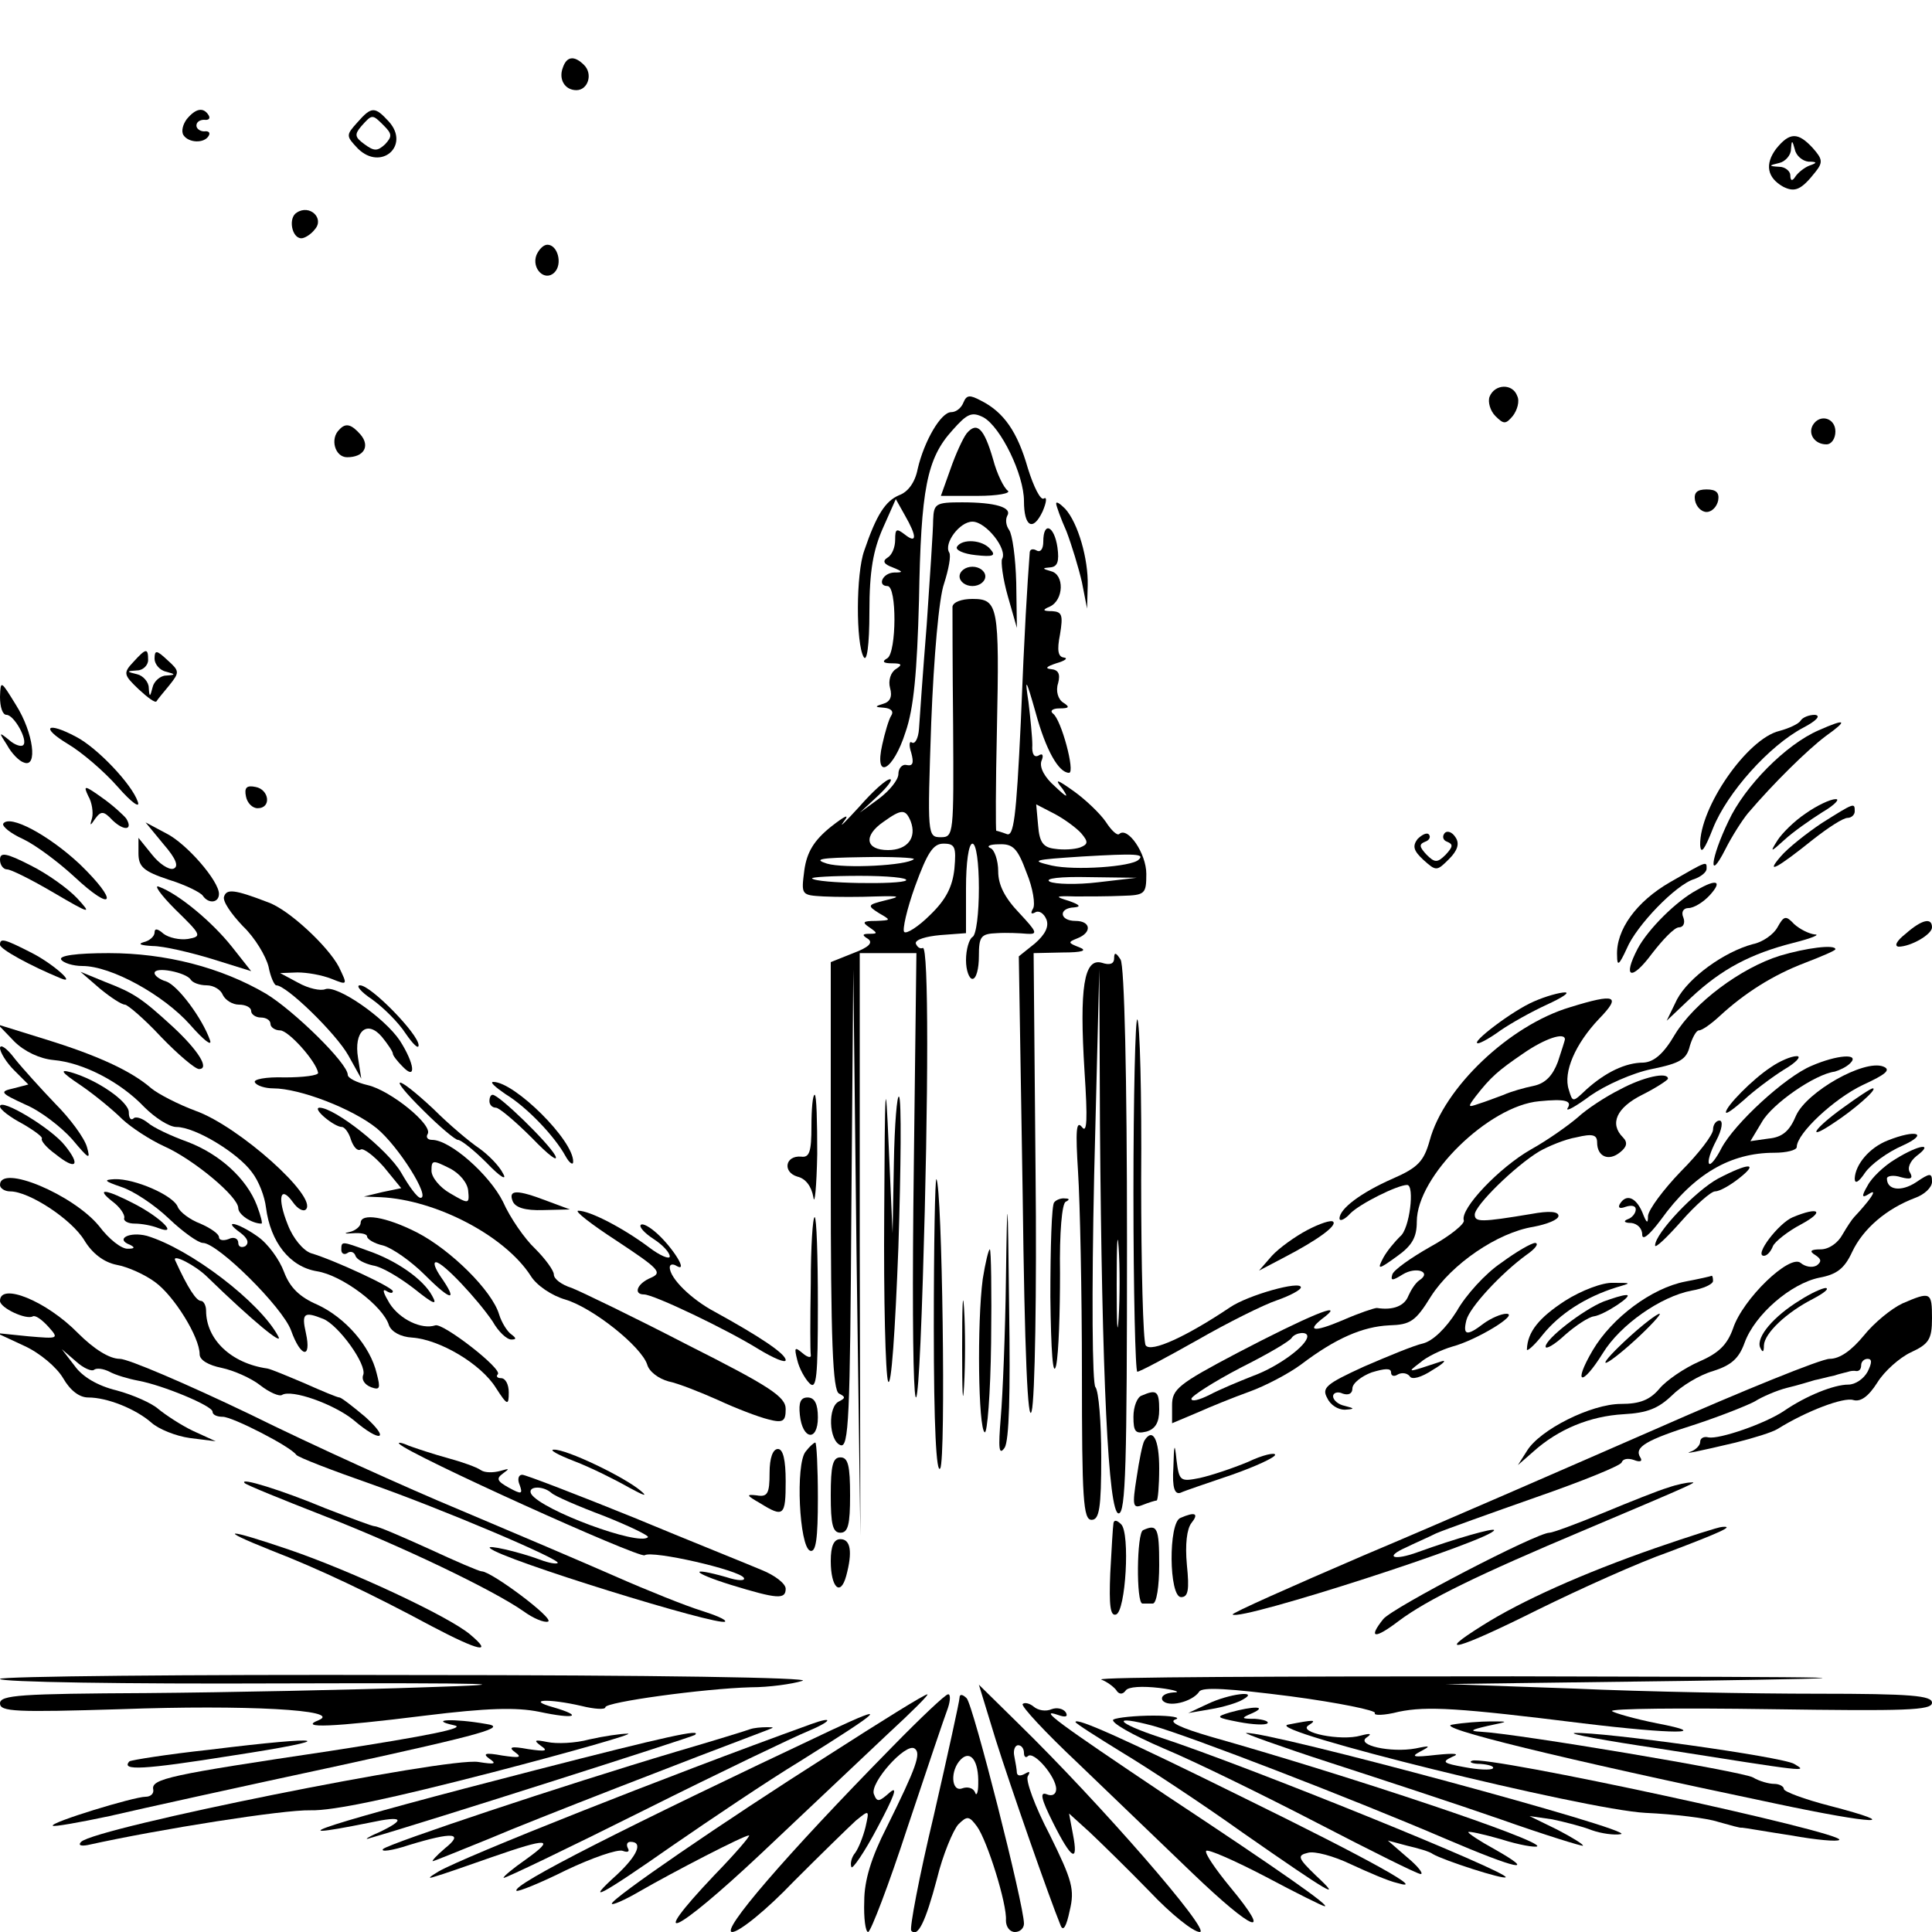 <?xml version="1.0" standalone="no"?>
<!DOCTYPE svg PUBLIC "-//W3C//DTD SVG 20010904//EN"
 "http://www.w3.org/TR/2001/REC-SVG-20010904/DTD/svg10.dtd">
<svg version="1.0" xmlns="http://www.w3.org/2000/svg"
 width="300pt" height="300pt" viewBox="0 0 300 300"
 preserveAspectRatio="xMidYMid meet">
<g transform="translate(0,300) scale(0.1,-0.1)"
fill="#000000" stroke="none">
<path d="M874 2895 c-7 -18 3 -35 21 -35 18 0 26 25 12 39 -15 15 -27 14 -33
-4z"/>
<path d="M290 2815 c-6 -8 -9 -19 -5 -25 8 -12 32 -13 39 -1 3 5 0 8 -7 7 -6
0 -12 4 -12 9 0 6 6 9 12 9 7 -1 10 2 7 7 -8 13 -20 11 -34 -6z"/>
<path d="M555 2810 c-18 -20 -18 -21 1 -41 36 -35 81 5 48 42 -22 24 -27 24
-49 -1z m41 -5 c13 -13 13 -17 2 -29 -12 -11 -17 -11 -32 0 -15 11 -16 15 -5
28 17 19 17 19 35 1z"/>
<path d="M2758 2769 c-18 -24 -14 -45 11 -59 18 -9 28 -5 50 23 12 15 11 20
-4 37 -23 25 -36 25 -57 -1z m50 -20 c14 0 14 -2 2 -6 -8 -3 -18 -11 -22 -17
-5 -8 -8 -7 -8 2 0 6 -8 13 -17 13 -17 1 -17 2 0 6 9 2 18 12 18 21 1 15 2 15
6 0 2 -10 12 -18 21 -19z"/>
<path d="M461 2670 c-14 -8 -8 -40 7 -40 5 0 15 6 21 14 15 17 -8 39 -28 26z"/>
<path d="M833 2604 c-8 -21 13 -42 28 -27 13 13 5 43 -11 43 -6 0 -13 -7 -17
-16z"/>
<path d="M2313 2384 c-3 -8 1 -22 9 -30 13 -13 16 -13 27 0 7 9 11 23 7 31 -7
20 -35 19 -43 -1z"/>
<path d="M1496 2375 c-3 -8 -11 -15 -19 -15 -16 0 -42 -45 -52 -88 -4 -21 -15
-36 -29 -41 -21 -9 -35 -30 -54 -86 -13 -36 -13 -144 -1 -165 5 -9 9 17 9 70
0 64 6 96 21 130 l20 45 14 -25 c19 -33 19 -45 0 -30 -13 10 -15 9 -15 -8 0
-12 -5 -24 -12 -28 -8 -5 -6 -10 8 -15 17 -7 17 -8 2 -8 -18 -1 -26 -21 -10
-21 15 0 14 -103 0 -112 -9 -5 -7 -8 7 -8 15 0 17 -2 6 -9 -8 -5 -12 -18 -9
-29 4 -14 0 -22 -11 -25 -13 -4 -13 -5 2 -6 11 -1 15 -6 11 -12 -4 -6 -10 -27
-14 -45 -13 -57 17 -41 36 19 13 37 18 94 21 205 3 173 12 220 52 264 23 26
30 29 48 20 27 -15 63 -89 63 -130 0 -40 14 -48 29 -16 6 14 7 23 2 20 -5 -4
-16 18 -25 47 -16 56 -37 87 -73 105 -17 9 -22 9 -27 -3z"/>
<path d="M2815 2340 c-8 -14 3 -30 21 -30 8 0 14 9 14 20 0 21 -24 28 -35 10z"/>
<path d="M527 2333 c-15 -14 -7 -43 12 -43 26 0 36 17 21 35 -14 16 -23 19
-33 8z"/>
<path d="M1501 2327 c-6 -8 -17 -32 -25 -55 l-15 -42 57 0 c31 0 52 4 47 8 -6
4 -17 26 -23 49 -14 48 -25 59 -41 40z"/>
<path d="M2632 2223 c2 -10 10 -18 18 -18 8 0 16 8 18 18 2 12 -3 17 -18 17
-15 0 -20 -5 -18 -17z"/>
<path d="M1449 2193 c0 -16 -5 -89 -10 -163 -6 -74 -11 -147 -12 -162 -1 -14
-6 -24 -11 -21 -4 3 -5 -4 -1 -16 4 -15 3 -21 -7 -19 -7 2 -13 -5 -13 -14 0
-9 -14 -26 -30 -38 l-30 -22 28 26 c15 14 24 26 19 26 -6 0 -27 -19 -48 -43
-22 -24 -32 -34 -24 -23 10 13 3 10 -20 -8 -26 -21 -37 -39 -41 -67 -5 -39 -5
-39 30 -41 20 -1 56 -1 81 0 38 1 40 0 15 -6 -28 -7 -29 -8 -10 -20 19 -11 19
-11 -5 -12 -20 0 -22 -2 -10 -10 13 -9 13 -10 0 -10 -11 0 -12 -2 -2 -8 8 -6
1 -13 -23 -22 l-35 -14 0 -332 c0 -256 3 -334 13 -338 10 -5 10 -7 0 -12 -18
-8 -16 -61 2 -68 13 -5 15 41 17 367 l3 372 5 -440 6 -440 -1 453 0 452 44 0
44 0 -4 -327 c-5 -384 4 -495 14 -178 9 286 9 516 0 513 -5 -2 -9 2 -11 7 -1
6 16 11 38 13 l40 3 0 70 c0 39 4 69 10 69 6 0 10 -30 10 -69 0 -39 -4 -73
-10 -76 -5 -3 -10 -19 -10 -36 0 -16 5 -29 10 -29 6 0 10 16 10 35 0 31 3 35
28 36 15 1 36 0 47 -1 17 -1 15 3 -12 32 -23 24 -33 44 -33 65 0 17 -6 34 -12
36 -7 3 -1 6 13 6 22 1 29 -6 43 -44 10 -24 14 -50 10 -56 -4 -7 -3 -9 3 -6 6
4 14 -1 18 -11 4 -11 -2 -23 -18 -37 l-25 -20 6 -370 c3 -246 8 -359 14 -336
5 18 8 186 6 372 l-3 339 45 1 c31 0 39 3 26 8 -18 7 -18 8 -3 14 23 9 21 27
-3 27 -25 0 -27 20 -2 21 11 1 9 4 -8 10 -23 7 -22 8 10 7 19 0 52 0 73 1 35
1 37 3 37 34 0 32 -29 74 -42 62 -3 -3 -12 5 -21 19 -9 13 -31 34 -49 47 -28
20 -31 20 -18 4 10 -15 7 -14 -12 4 -16 14 -24 29 -21 39 4 9 2 13 -4 9 -7 -4
-11 2 -10 16 0 12 -3 42 -6 67 -6 39 -4 37 11 -16 16 -59 36 -94 52 -94 10 0
-12 83 -25 92 -5 4 -1 8 10 8 15 0 17 2 6 9 -8 5 -12 18 -8 30 4 15 0 21 -11
22 -10 1 -7 4 8 9 14 4 19 8 12 9 -9 1 -11 11 -6 36 5 30 3 35 -12 36 -15 0
-16 2 -4 7 22 10 23 50 2 55 -14 4 -14 5 -1 6 11 1 14 9 11 31 -5 34 -22 41
-22 9 0 -11 -4 -17 -10 -14 -5 3 -10 3 -11 -2 -4 -55 -8 -116 -14 -266 -7
-148 -11 -177 -22 -172 -8 3 -15 5 -16 5 -1 0 -1 71 1 157 4 192 2 203 -38
203 -17 0 -30 -5 -31 -12 0 -7 0 -91 1 -185 1 -168 1 -173 -19 -173 -21 0 -21
3 -15 178 4 102 12 194 20 216 7 22 11 43 8 48 -9 14 16 48 36 48 21 0 55 -43
46 -58 -2 -4 1 -30 9 -58 l14 -49 -1 70 c-1 39 -6 75 -11 82 -5 7 -6 16 -3 22
8 13 -18 21 -70 21 -41 0 -44 -2 -45 -27z m230 -487 c11 -13 11 -17 -2 -22 -9
-3 -26 -4 -39 -2 -18 2 -24 10 -26 36 l-3 33 29 -15 c15 -8 34 -22 41 -30z
m-265 19 c10 -26 -5 -45 -35 -45 -35 0 -39 22 -7 44 28 20 34 20 42 1z m68
-74 c-3 -28 -13 -48 -38 -72 -18 -18 -37 -30 -40 -26 -3 3 4 35 17 71 19 52
28 66 44 66 18 0 20 -5 17 -39z m286 14 c-11 -11 -99 -17 -135 -9 -34 8 -29 9
47 14 85 5 98 4 88 -5z m-349 1 c-10 -10 -108 -15 -135 -7 -22 7 -10 9 55 10
46 1 82 -1 80 -3z m-12 -33 c-7 -7 -139 -5 -146 3 -2 2 31 4 74 4 43 0 75 -3
72 -7z m298 -3 c-33 -4 -67 -3 -75 1 -9 5 17 8 60 7 l75 -1 -60 -7z"/>
<path d="M1640 2218 c0 -3 7 -23 16 -43 8 -21 19 -57 24 -79 l8 -41 1 36 c1
41 -15 97 -35 119 -8 8 -14 12 -14 8z"/>
<path d="M1486 2151 c-3 -5 10 -11 29 -13 27 -3 32 -1 23 9 -12 15 -44 17 -52
4z"/>
<path d="M1490 2105 c0 -8 9 -15 20 -15 11 0 20 7 20 15 0 8 -9 15 -20 15 -11
0 -20 -7 -20 -15z"/>
<path d="M207 1972 c-16 -17 -15 -20 8 -42 14 -13 26 -22 28 -19 1 2 10 13 20
25 16 20 16 22 -3 39 -17 16 -20 16 -20 2 0 -8 8 -18 18 -20 15 -4 15 -5 0 -6
-9 0 -19 -9 -21 -18 -4 -16 -5 -16 -6 -1 0 9 -9 19 -18 21 -17 4 -17 5 0 6 9
0 17 8 17 16 0 19 -3 19 -23 -3z"/>
<path d="M0 1918 c0 -16 4 -28 10 -28 12 0 34 -40 26 -47 -3 -3 -13 0 -22 8
-16 13 -16 12 -3 -8 7 -13 19 -25 26 -27 22 -9 15 46 -12 89 -24 39 -24 39
-25 13z"/>
<path d="M2796 1881 c-3 -5 -18 -12 -33 -16 -50 -12 -124 -119 -123 -177 1
-16 7 -7 20 26 22 55 87 128 140 156 21 11 28 19 18 20 -9 0 -19 -4 -22 -9z"/>
<path d="M2824 1866 c-51 -22 -115 -87 -140 -141 -28 -58 -32 -97 -5 -44 10
20 26 45 35 56 40 47 93 99 121 120 35 25 32 28 -11 9z"/>
<path d="M105 1845 c22 -13 57 -43 78 -67 21 -24 35 -34 31 -23 -9 27 -63 84
-96 101 -45 24 -56 15 -13 -11z"/>
<path d="M137 1764 c6 -10 8 -26 6 -34 -4 -13 -3 -13 5 -1 9 12 13 12 27 -3
18 -17 32 -15 21 3 -4 5 -20 20 -37 32 -28 20 -30 20 -22 3z"/>
<path d="M382 1763 c2 -10 10 -18 18 -18 22 0 18 29 -3 33 -14 3 -18 -1 -15
-15z"/>
<path d="M2804 1737 c-18 -12 -37 -31 -44 -42 -12 -19 -11 -19 11 1 13 12 40
31 59 43 19 11 28 21 20 20 -8 0 -29 -10 -46 -22z"/>
<path d="M2829 1722 c-24 -16 -53 -39 -64 -52 -25 -29 -5 -18 51 27 23 18 46
33 53 33 6 0 11 5 11 10 0 14 0 14 -51 -18z"/>
<path d="M5 1721 c-2 -4 11 -15 31 -24 19 -9 54 -35 79 -58 62 -58 70 -40 9
19 -48 45 -109 78 -119 63z"/>
<path d="M254 1689 c20 -23 24 -35 15 -38 -7 -2 -22 8 -33 22 l-21 26 0 -24
c0 -21 8 -28 47 -41 26 -8 50 -20 53 -25 9 -13 25 -11 25 3 0 20 -50 78 -82
94 l-32 17 28 -34z"/>
<path d="M2201 1697 c-8 -11 -6 -18 9 -32 20 -18 21 -18 40 1 13 13 17 24 10
34 -5 8 -13 11 -17 6 -4 -5 -2 -11 4 -13 10 -4 9 -8 -2 -20 -13 -13 -17 -13
-30 0 -11 12 -12 16 -2 20 6 2 9 7 6 11 -3 4 -11 0 -18 -7z"/>
<path d="M0 1665 c0 -8 5 -15 11 -15 6 0 38 -16 72 -36 58 -34 60 -34 37 -9
-14 15 -46 38 -72 51 -39 20 -48 21 -48 9z"/>
<path d="M2593 1630 c-52 -30 -84 -74 -82 -114 0 -17 3 -15 15 11 15 36 77
100 105 108 11 4 19 11 19 16 0 12 2 13 -57 -21z"/>
<path d="M272 1588 c41 -40 42 -42 20 -46 -13 -2 -30 2 -38 8 -9 8 -14 9 -14
2 0 -6 -8 -13 -17 -15 -10 -3 -4 -5 14 -6 17 0 59 -10 92 -20 l61 -19 -30 38
c-31 39 -83 82 -113 93 -9 4 2 -12 25 -35z"/>
<path d="M2635 1618 c-32 -17 -76 -61 -92 -91 -24 -46 -10 -51 22 -8 17 22 35
41 42 41 7 0 10 7 7 15 -4 9 0 15 8 15 8 0 23 9 33 20 20 22 11 26 -20 8z"/>
<path d="M348 1608 c-3 -7 11 -27 29 -46 19 -18 36 -47 40 -63 3 -16 9 -29 12
-29 16 0 93 -75 112 -109 l20 -36 -5 32 c-7 42 14 60 37 33 9 -11 17 -23 17
-26 0 -3 7 -12 15 -20 22 -23 19 4 -4 40 -24 36 -98 87 -116 80 -7 -3 -26 1
-42 10 l-28 15 27 1 c15 0 38 -4 53 -10 25 -10 25 -10 11 19 -17 32 -78 89
-110 100 -52 20 -64 21 -68 9z"/>
<path d="M2760 1560 c-6 -11 -23 -23 -38 -26 -45 -12 -100 -52 -118 -86 l-16
-33 38 36 c47 44 92 68 159 85 28 7 42 13 33 13 -9 1 -23 8 -32 16 -13 14 -16
13 -26 -5z"/>
<path d="M2959 1550 c-14 -11 -18 -19 -11 -20 19 0 52 19 52 30 0 16 -16 12
-41 -10z"/>
<path d="M0 1533 c0 -7 48 -33 94 -52 26 -11 -11 22 -44 39 -43 22 -50 24 -50
13z"/>
<path d="M2764 1516 c-61 -19 -133 -73 -163 -122 -18 -31 -33 -43 -49 -44 -28
0 -59 -15 -89 -42 -21 -20 -21 -20 -27 0 -9 27 10 71 47 110 35 36 26 40 -45
18 -94 -28 -196 -125 -218 -207 -9 -32 -18 -42 -57 -59 -50 -22 -83 -47 -83
-62 0 -5 8 -2 17 8 15 15 73 44 88 44 12 0 4 -69 -11 -80 -8 -8 -20 -22 -26
-33 -10 -19 -8 -19 21 2 24 17 31 30 31 54 0 71 112 180 190 187 40 4 52 1 44
-11 -3 -6 13 3 36 20 23 16 65 35 95 41 44 9 54 15 59 36 4 13 10 24 14 24 5
0 19 10 32 22 39 36 83 64 133 83 26 10 47 19 47 21 0 8 -46 2 -86 -10z m-334
-130 c0 -1 -5 -17 -11 -35 -8 -21 -19 -33 -37 -37 -15 -3 -36 -9 -47 -14 -11
-4 -29 -11 -39 -14 -17 -6 -17 -5 -5 11 24 31 36 41 74 67 33 23 65 34 65 22z"/>
<path d="M95 1510 c3 -5 18 -10 33 -10 45 0 126 -45 167 -91 21 -24 35 -35 31
-24 -12 34 -50 85 -68 91 -10 3 -18 9 -18 13 0 11 49 1 56 -10 3 -5 14 -9 25
-9 11 0 22 -7 25 -15 4 -8 15 -15 25 -15 10 0 19 -4 19 -10 0 -5 7 -10 15 -10
8 0 15 -4 15 -10 0 -5 7 -10 15 -10 13 0 56 -48 59 -66 0 -4 -23 -7 -52 -7
-29 1 -50 -3 -46 -8 3 -5 16 -9 28 -9 42 0 124 -32 161 -62 34 -28 84 -108 68
-108 -5 0 -18 18 -30 39 -21 36 -103 101 -127 101 -12 -1 23 -30 35 -30 4 0
11 -9 14 -20 4 -11 10 -18 15 -15 4 3 21 -10 36 -27 l27 -33 -29 -6 -29 -7 26
-1 c86 -4 193 -60 233 -122 9 -15 33 -31 54 -37 43 -13 118 -73 127 -101 3
-11 18 -22 33 -26 15 -3 50 -17 77 -29 28 -13 62 -26 78 -30 23 -6 27 -3 27
16 0 19 -24 35 -153 100 -83 43 -164 82 -179 88 -16 5 -28 14 -28 21 0 6 -13
24 -29 40 -16 15 -39 48 -50 73 -21 42 -82 96 -110 96 -7 0 -10 4 -7 9 9 14
-58 68 -93 76 -17 4 -31 11 -31 16 0 18 -84 100 -127 126 -70 41 -156 63 -244
63 -51 0 -78 -4 -74 -10z m632 -359 c2 -21 1 -21 -28 -4 -16 9 -29 25 -29 35
0 17 2 17 28 4 16 -8 28 -23 29 -35z"/>
<path d="M1730 1512 c0 -9 -7 -11 -19 -7 -28 8 -35 -39 -27 -168 5 -76 4 -98
-4 -87 -9 11 -10 -6 -6 -70 3 -47 6 -187 6 -312 0 -196 2 -228 15 -228 12 0
15 18 15 98 0 54 -4 102 -9 108 -5 5 -6 144 -2 329 l8 320 1 -241 c3 -394 13
-604 29 -604 11 0 13 76 13 423 0 255 -4 428 -10 437 -7 11 -10 12 -10 2z m7
-559 c-2 -32 -3 -8 -3 52 0 61 1 87 3 58 2 -29 2 -78 0 -110z"/>
<path d="M155 1465 c17 -14 34 -25 39 -25 4 0 30 -22 56 -50 26 -27 53 -50 59
-50 17 0 -1 29 -41 66 -48 44 -60 52 -104 69 l-39 16 30 -26z"/>
<path d="M578 1448 c18 -13 41 -36 52 -53 11 -16 20 -25 20 -18 0 17 -74 93
-91 93 -7 0 1 -10 19 -22z"/>
<path d="M2382 1445 c-33 -14 -100 -65 -87 -65 4 0 20 9 35 20 16 11 48 29 72
40 24 11 36 19 28 19 -8 0 -30 -6 -48 -14z"/>
<path d="M1760 1147 c0 -152 3 -277 6 -277 4 0 45 22 93 49 47 27 103 55 124
62 20 7 37 16 37 20 0 11 -82 -12 -110 -31 -67 -45 -123 -71 -131 -59 -4 6 -7
122 -7 256 1 134 -2 246 -6 250 -3 3 -6 -118 -6 -270z"/>
<path d="M22 1383 c16 -16 40 -27 61 -29 46 -4 104 -34 141 -73 17 -17 39 -31
50 -31 29 0 95 -40 117 -70 11 -14 20 -38 22 -55 7 -54 37 -92 79 -99 39 -6
103 -54 112 -84 4 -10 18 -18 36 -19 43 -3 107 -41 130 -78 18 -28 20 -28 20
-7 0 12 -5 22 -12 22 -6 0 -8 3 -5 6 8 8 -85 80 -97 76 -21 -7 -55 9 -71 34
-9 15 -12 23 -6 20 6 -4 11 -5 11 -1 0 6 -90 48 -127 59 -12 4 -28 23 -36 44
-17 42 -12 63 8 35 7 -10 16 -15 20 -11 19 19 -104 129 -171 153 -27 10 -58
26 -69 35 -31 27 -83 51 -164 76 l-74 23 25 -26z"/>
<path d="M0 1373 c0 -7 10 -23 22 -35 l22 -22 -23 -6 c-22 -5 -21 -7 18 -25
24 -10 56 -35 73 -54 26 -31 29 -33 23 -12 -4 14 -26 44 -49 67 -22 23 -51 55
-63 70 -12 16 -22 23 -23 17z"/>
<path d="M2750 1343 c-29 -19 -70 -61 -70 -70 0 -4 12 5 28 19 15 14 43 35 62
47 19 11 28 21 20 21 -9 0 -27 -8 -40 -17z"/>
<path d="M2813 1345 c-41 -17 -120 -90 -140 -128 -8 -16 -17 -27 -19 -24 -3 3
2 19 11 36 9 17 11 31 5 31 -5 0 -10 -6 -10 -14 0 -8 -22 -37 -50 -65 -27 -28
-50 -59 -51 -69 0 -13 -2 -12 -9 6 -10 23 -25 29 -35 12 -3 -6 1 -7 9 -4 9 3
16 2 16 -4 0 -6 -6 -13 -12 -15 -8 -3 -6 -6 5 -6 9 -1 17 -8 17 -18 0 -10 11
-1 29 23 51 71 108 104 176 104 19 0 35 4 35 9 0 21 58 75 102 96 37 17 45 24
32 29 -30 11 -118 -39 -135 -76 -10 -24 -21 -34 -43 -36 l-28 -4 18 30 c16 28
82 74 113 78 7 2 18 7 24 13 16 16 -21 13 -60 -4z"/>
<path d="M1373 1115 c-1 -132 2 -249 6 -260 5 -11 11 78 16 208 4 125 5 231 1
234 -3 4 -7 -43 -8 -103 l-2 -109 -6 135 c-5 117 -6 102 -7 -105z"/>
<path d="M125 1315 c22 -15 51 -39 65 -53 14 -13 43 -32 65 -42 45 -20 115
-78 115 -96 0 -10 21 -24 36 -24 2 0 -1 12 -7 28 -16 42 -58 80 -108 99 -25 9
-53 22 -62 30 -9 7 -19 10 -22 6 -4 -3 -7 1 -7 10 0 16 -48 50 -90 62 -18 5
-15 0 15 -20z"/>
<path d="M2515 1308 c-22 -11 -51 -30 -65 -43 -14 -12 -46 -35 -73 -50 -49
-28 -110 -92 -104 -110 2 -5 -21 -24 -52 -41 -30 -17 -57 -36 -59 -43 -3 -10
0 -10 16 0 21 13 46 4 26 -9 -6 -4 -13 -15 -17 -24 -6 -16 -24 -23 -49 -19 -4
0 -28 -8 -53 -19 -47 -20 -58 -17 -27 6 30 24 -26 1 -137 -57 -91 -48 -101
-56 -101 -81 l0 -28 38 16 c20 9 57 24 82 33 25 9 61 28 80 42 54 41 96 59
137 61 33 1 41 6 65 45 32 50 103 99 159 108 21 4 39 11 39 17 0 7 -15 8 -42
3 -78 -13 -88 -13 -88 -1 0 14 62 75 100 98 14 8 40 19 58 22 25 6 32 4 32 -8
0 -22 18 -30 36 -15 10 8 12 15 4 23 -21 21 -10 46 30 66 22 11 40 23 40 25 0
11 -38 3 -75 -17z m-485 -383 c0 -14 -45 -47 -83 -61 -23 -9 -54 -22 -69 -30
-16 -8 -28 -11 -28 -6 0 4 34 26 76 48 42 21 78 42 80 47 6 8 24 10 24 2z"/>
<path d="M658 1275 c25 -25 49 -45 53 -45 5 0 25 -16 45 -36 21 -22 32 -28 25
-16 -6 12 -23 29 -37 39 -15 10 -47 37 -71 61 -60 56 -73 54 -15 -3z"/>
<path d="M785 1301 c33 -20 76 -65 93 -96 6 -11 12 -15 12 -9 1 33 -91 124
-124 124 -6 0 3 -8 19 -19z"/>
<path d="M2862 1280 c-46 -33 -58 -53 -15 -24 31 20 70 54 61 54 -3 0 -24 -14
-46 -30z"/>
<path d="M760 1290 c0 -5 4 -10 10 -10 5 0 30 -21 56 -47 26 -27 42 -39 36
-27 -11 20 -87 94 -97 94 -3 0 -5 -4 -5 -10z"/>
<path d="M1260 1251 c0 -39 -3 -49 -16 -47 -25 2 -29 -24 -6 -31 13 -3 22 -15
25 -32 2 -14 5 16 6 67 0 50 -1 92 -4 92 -3 0 -5 -22 -5 -49z"/>
<path d="M0 1282 c0 -5 16 -17 35 -27 19 -11 32 -21 30 -23 -2 -3 7 -14 21
-24 32 -26 40 -18 15 13 -21 27 -101 75 -101 61z"/>
<path d="M2931 1229 c-28 -11 -50 -37 -51 -59 0 -9 6 -6 16 9 9 13 35 32 58
42 42 19 22 26 -23 8z"/>
<path d="M2943 1200 c-17 -10 -37 -29 -43 -41 -10 -17 -9 -20 2 -13 9 6 9 2
-2 -12 -8 -10 -18 -21 -21 -24 -3 -3 -11 -15 -18 -27 -7 -13 -21 -23 -34 -23
-16 0 -18 -3 -8 -9 9 -6 10 -10 2 -16 -7 -4 -18 -2 -25 4 -17 14 -90 -56 -105
-102 -9 -25 -22 -38 -52 -51 -23 -10 -51 -29 -62 -42 -15 -18 -31 -24 -60 -24
-46 0 -126 -40 -146 -73 l-14 -22 24 21 c39 35 88 55 140 58 37 2 54 9 75 29
15 15 43 32 64 38 28 9 40 19 49 44 16 44 72 92 116 101 27 5 39 14 51 40 17
36 53 67 98 84 14 5 26 16 26 25 0 14 -3 14 -25 -1 -23 -15 -45 -12 -45 6 0 4
10 6 22 2 15 -4 19 -2 14 7 -5 7 0 18 10 26 28 21 4 18 -33 -5z"/>
<path d="M2668 1170 c-35 -19 -98 -85 -98 -104 0 -5 18 12 41 38 22 25 46 46
52 46 7 0 23 9 37 20 32 25 16 25 -32 0z"/>
<path d="M0 1160 c0 -5 7 -10 16 -10 29 0 95 -43 115 -76 12 -20 30 -34 50
-38 17 -3 44 -15 60 -27 29 -21 69 -85 69 -112 0 -9 14 -17 34 -21 19 -4 46
-16 60 -27 14 -11 30 -18 34 -15 15 9 80 -14 111 -39 42 -36 58 -31 18 5 -19
16 -37 30 -40 30 -3 0 -27 10 -54 22 -26 11 -52 22 -58 23 -56 8 -95 45 -95
90 0 8 -4 15 -8 15 -7 0 -20 19 -40 63 -5 11 32 -8 50 -26 71 -69 119 -108
110 -92 -28 53 -137 136 -204 156 -27 7 -50 -5 -26 -14 8 -4 7 -6 -3 -6 -10
-1 -30 15 -45 35 -40 49 -154 97 -154 64z"/>
<path d="M188 1157 c19 -6 52 -28 74 -49 22 -21 46 -38 53 -38 23 0 124 -100
137 -136 15 -42 32 -45 23 -4 -7 31 -3 34 27 22 24 -10 68 -71 62 -87 -3 -7 2
-15 12 -19 14 -5 15 -2 9 21 -10 43 -49 87 -92 107 -28 12 -43 27 -52 51 -7
19 -25 44 -41 55 -31 22 -56 27 -27 6 12 -9 14 -16 8 -21 -6 -3 -11 -1 -11 5
0 7 -7 10 -15 6 -8 -3 -15 -2 -15 3 0 5 -13 14 -29 21 -16 6 -32 18 -35 26 -7
18 -67 44 -98 43 -18 -1 -16 -3 10 -12z"/>
<path d="M1450 939 c0 -154 4 -229 10 -219 9 14 3 439 -6 449 -2 2 -4 -101 -4
-230z"/>
<path d="M1562 1014 c-1 -83 -5 -180 -8 -215 -4 -48 -3 -60 6 -47 7 11 9 85 7
215 -2 187 -3 190 -5 47z"/>
<path d="M175 1134 c11 -8 19 -20 18 -25 -2 -5 6 -9 16 -9 11 0 27 -3 37 -7
32 -12 4 16 -36 37 -46 24 -63 26 -35 4z"/>
<path d="M796 1135 c4 -10 19 -15 48 -14 l41 1 -35 13 c-47 18 -61 18 -54 0z"/>
<path d="M1637 1133 c-4 -3 -6 -70 -6 -147 1 -85 4 -127 9 -106 4 19 6 83 6
143 -1 63 3 109 9 111 6 3 6 5 -1 5 -6 1 -14 -2 -17 -6z"/>
<path d="M958 1073 c65 -43 71 -49 53 -57 -22 -9 -28 -26 -11 -26 15 0 128
-54 178 -85 23 -14 42 -22 42 -17 0 10 -41 37 -110 75 -36 19 -70 52 -70 69 0
5 5 6 11 2 18 -10 -6 28 -30 50 -12 11 -23 17 -26 14 -3 -3 6 -13 20 -22 14
-9 25 -21 25 -27 0 -5 -15 1 -32 14 -40 30 -92 57 -110 57 -7 0 20 -21 60 -47z"/>
<path d="M2784 1110 c-22 -9 -61 -60 -45 -60 5 0 11 7 14 15 3 7 23 23 44 34
37 20 28 28 -13 11z"/>
<path d="M560 1101 c0 -5 -8 -12 -17 -14 -10 -2 -8 -3 5 -2 12 1 22 -1 22 -5
0 -4 11 -11 25 -14 14 -4 43 -24 65 -46 41 -41 52 -42 24 -2 -8 12 -12 22 -7
22 11 0 65 -58 88 -92 9 -16 22 -28 29 -28 8 0 8 2 0 8 -6 4 -15 18 -19 31
-11 37 -75 100 -127 127 -49 25 -88 31 -88 15z"/>
<path d="M1259 1008 c-1 -57 -1 -107 0 -112 1 -5 -5 -4 -13 3 -12 10 -13 9 -8
-11 3 -13 12 -29 19 -36 11 -11 13 10 13 122 0 75 -2 136 -5 136 -3 0 -6 -46
-6 -102z"/>
<path d="M2030 1090 c-19 -10 -44 -28 -55 -40 l-20 -23 40 21 c50 26 82 49 75
55 -3 3 -21 -3 -40 -13z"/>
<path d="M530 1059 c0 -5 4 -8 9 -5 5 4 11 2 13 -4 2 -6 14 -12 27 -15 14 -2
42 -19 64 -36 30 -24 37 -27 28 -11 -14 26 -56 55 -100 70 -41 15 -41 15 -41
1z"/>
<path d="M2331 1039 c-24 -16 -55 -50 -69 -75 -17 -27 -37 -46 -52 -50 -14 -3
-55 -20 -92 -36 -59 -27 -66 -33 -57 -49 5 -11 17 -18 27 -18 16 1 16 2 0 6
-10 2 -18 9 -18 15 0 5 7 8 15 4 9 -3 15 0 15 8 0 8 14 19 30 25 20 6 30 7 30
0 0 -6 5 -7 11 -3 6 3 14 2 18 -3 3 -6 18 -2 36 10 17 10 22 16 13 13 -54 -18
-54 -18 -33 -2 10 9 33 20 50 25 38 10 105 51 84 51 -8 0 -24 -7 -35 -15 -26
-20 -33 -19 -27 5 5 20 54 73 94 102 13 9 19 17 13 18 -6 0 -30 -14 -53 -31z"/>
<path d="M1526 1014 c-9 -68 -7 -232 3 -238 4 -3 9 60 10 139 1 80 0 145 -2
145 -2 0 -7 -21 -11 -46z"/>
<path d="M1494 905 c0 -66 1 -92 3 -57 2 34 2 88 0 120 -2 31 -3 3 -3 -63z"/>
<path d="M2617 1010 c-52 -10 -114 -56 -144 -107 -31 -53 -17 -57 16 -4 27 44
90 88 138 97 18 3 33 10 33 15 0 5 -1 8 -2 8 -2 -1 -20 -5 -41 -9z"/>
<path d="M2430 980 c-40 -26 -58 -48 -59 -75 -1 -5 11 5 25 23 26 32 66 58
114 73 24 7 24 7 -5 7 -16 1 -50 -12 -75 -28z"/>
<path d="M2795 981 c-41 -25 -68 -57 -62 -73 4 -9 6 -8 6 3 1 19 35 51 76 72
17 9 26 16 20 17 -5 0 -23 -8 -40 -19z"/>
<path d="M0 980 c0 -11 41 -30 51 -24 4 2 14 -5 24 -16 17 -19 16 -19 -31 -15
l-49 5 43 -20 c24 -11 50 -33 60 -50 11 -19 25 -30 39 -30 30 0 74 -18 98 -39
11 -10 38 -21 60 -24 l40 -5 -35 16 c-19 9 -43 25 -54 34 -10 9 -39 22 -65 29
-29 7 -53 21 -65 38 l-20 26 22 -19 c12 -11 25 -16 28 -13 4 3 14 2 24 -3 9
-5 29 -11 45 -14 38 -7 115 -39 115 -48 0 -5 7 -8 16 -8 15 0 105 -46 114 -59
3 -4 55 -24 115 -45 111 -39 297 -118 291 -123 -2 -2 -14 0 -27 5 -35 13 -85
24 -78 18 16 -17 356 -122 365 -114 2 3 -15 10 -37 17 -23 7 -83 31 -133 53
-50 22 -158 68 -241 103 -82 34 -230 101 -327 149 -98 47 -189 86 -202 86 -16
0 -40 15 -65 40 -49 50 -121 79 -121 50z"/>
<path d="M2490 979 c-32 -13 -90 -58 -90 -70 0 -5 14 3 30 18 17 15 37 28 45
29 16 2 64 34 50 33 -6 0 -21 -5 -35 -10z"/>
<path d="M2954 976 c-17 -8 -44 -30 -60 -50 -19 -23 -37 -36 -53 -36 -13 0
-134 -49 -270 -109 -135 -59 -339 -148 -453 -196 -114 -49 -206 -90 -204 -92
11 -11 406 117 406 131 0 4 -60 -13 -118 -34 -38 -14 -53 -8 -19 7 12 6 33 15
47 22 14 6 84 31 155 56 72 25 131 49 133 54 2 6 10 7 19 4 10 -4 14 -2 10 4
-10 16 9 27 88 52 39 13 79 29 90 35 11 7 34 17 50 21 17 4 36 10 43 12 6 1
20 5 30 7 9 3 19 5 22 6 3 1 8 2 13 1 4 0 7 3 7 9 0 6 5 10 10 10 7 0 7 -6 0
-20 -6 -11 -19 -20 -30 -20 -22 0 -65 -17 -100 -41 -30 -20 -100 -44 -117 -41
-7 2 -13 -1 -13 -7 0 -5 -6 -11 -12 -14 -20 -7 12 0 67 13 28 7 57 16 65 21
45 28 103 50 118 45 11 -3 23 5 37 27 11 18 35 39 52 47 28 13 33 20 33 53 0
41 -2 42 -46 23z"/>
<path d="M2530 924 c-22 -20 -39 -38 -37 -40 2 -2 23 14 47 36 24 22 40 40 37
40 -4 0 -25 -16 -47 -36z"/>
<path d="M1773 833 c-7 -2 -13 -17 -13 -33 0 -23 3 -27 20 -23 14 4 20 14 20
34 0 29 -4 32 -27 22z"/>
<path d="M1242 803 c4 -39 28 -42 28 -4 0 21 -5 31 -16 31 -11 0 -14 -8 -12
-27z"/>
<path d="M1777 763 c-3 -5 -8 -30 -12 -57 -7 -44 -6 -49 9 -43 10 4 20 7 22 7
2 0 4 23 4 50 0 45 -10 64 -23 43z"/>
<path d="M620 758 c16 -17 372 -178 381 -173 12 8 147 -23 154 -35 3 -5 -9 -5
-27 1 -60 17 -54 7 7 -12 72 -22 85 -23 85 -6 0 8 -17 21 -37 29 -21 9 -111
45 -200 82 -89 36 -167 66 -172 66 -6 0 -8 -7 -4 -16 5 -14 3 -15 -17 -4 -18
10 -20 14 -9 22 11 8 10 8 -4 4 -11 -3 -24 -3 -30 1 -7 5 -30 13 -52 19 -22 6
-49 15 -60 19 -11 5 -18 6 -15 3z m236 -76 c5 -5 42 -21 82 -36 40 -16 71 -31
68 -33 -14 -14 -165 42 -181 67 -7 12 17 14 31 2z"/>
<path d="M1251 746 c-16 -19 -10 -148 7 -154 9 -3 12 18 12 82 0 47 -2 86 -4
86 -2 0 -9 -6 -15 -14z"/>
<path d="M1822 721 c-2 -31 2 -42 11 -39 6 3 42 15 80 28 37 13 67 27 67 31 0
4 -19 0 -42 -11 -24 -10 -57 -21 -75 -25 -30 -6 -32 -5 -36 27 -3 29 -4 27 -5
-11z"/>
<path d="M892 731 c26 -10 64 -29 85 -41 22 -12 30 -15 18 -5 -26 22 -116 65
-135 64 -8 0 6 -8 32 -18z"/>
<path d="M1195 713 c0 -32 -3 -38 -20 -35 -17 2 -16 0 5 -12 37 -23 40 -20 40
34 0 33 -4 50 -12 50 -8 0 -13 -14 -13 -37z"/>
<path d="M1290 678 c0 -45 3 -58 15 -58 12 0 15 13 15 58 0 46 -3 59 -15 59
-12 0 -15 -13 -15 -59z"/>
<path d="M380 697 c3 -3 57 -25 121 -50 121 -47 265 -116 312 -149 15 -11 32
-18 38 -16 11 4 -88 78 -103 78 -4 0 -41 16 -82 35 -42 19 -79 35 -84 35 -4 0
-38 13 -77 28 -67 28 -135 49 -125 39z"/>
<path d="M2590 690 c-14 -4 -59 -22 -100 -39 -41 -17 -79 -31 -84 -31 -20 0
-243 -116 -258 -134 -24 -30 -14 -32 24 -3 44 33 124 72 288 141 180 76 176
75 165 74 -5 0 -21 -3 -35 -8z"/>
<path d="M1833 643 c-19 -7 -18 -123 1 -123 11 0 13 11 9 50 -3 32 0 56 7 65
12 15 6 18 -17 8z"/>
<path d="M1729 635 c-1 -6 -3 -41 -5 -78 -2 -50 0 -67 9 -64 15 5 22 126 8
140 -7 7 -11 7 -12 2z"/>
<path d="M1775 624 c-10 -4 -11 -114 -1 -114 3 0 11 0 16 0 6 0 10 27 10 60 0
58 -3 64 -25 54z"/>
<path d="M2570 596 c-112 -39 -208 -82 -268 -120 -77 -48 -39 -38 85 24 67 33
158 74 204 90 79 30 104 41 83 39 -5 0 -52 -15 -104 -33z"/>
<path d="M420 593 c75 -29 157 -68 250 -118 74 -39 97 -44 60 -13 -33 28 -185
99 -282 132 -97 33 -113 33 -28 -1z"/>
<path d="M1290 576 c0 -41 15 -56 24 -23 10 37 7 57 -9 57 -10 0 -15 -10 -15
-34z"/>
<path d="M0 393 c0 -5 195 -8 432 -7 341 1 389 -1 228 -6 -113 -4 -307 -8
-432 -9 -196 -1 -228 -3 -228 -16 0 -13 24 -14 188 -9 192 7 345 -1 307 -17
-33 -13 21 -11 165 7 97 12 142 13 177 6 56 -12 70 -7 22 7 -43 12 -8 14 44 2
20 -5 37 -6 37 -2 0 8 153 29 226 31 28 0 64 5 80 10 17 5 -229 9 -608 9 -351
1 -638 -2 -638 -6z"/>
<path d="M1710 392 c8 -3 18 -10 23 -16 4 -7 10 -8 15 -1 4 6 26 7 52 4 25 -3
35 -7 22 -7 -13 -1 -20 -6 -17 -12 8 -12 46 -3 57 13 4 8 48 5 142 -7 75 -10
133 -22 131 -26 -3 -4 14 -4 37 2 44 9 93 6 286 -18 140 -17 204 -17 115 0
-35 7 -66 16 -70 19 -3 4 107 5 245 3 211 -3 252 -2 252 10 0 11 -32 14 -178
14 -99 0 -268 3 -378 8 l-199 7 380 5 c325 5 285 6 -275 7 -360 0 -648 -1
-640 -5z"/>
<path d="M1546 299 c23 -73 83 -245 101 -289 4 -10 9 -1 14 23 8 33 4 47 -31
118 -23 44 -38 85 -34 91 4 7 3 8 -4 4 -7 -4 -12 -4 -13 1 0 4 -2 16 -4 26 -2
9 1 17 6 17 5 0 9 -5 9 -12 0 -6 3 -8 6 -5 9 9 44 -32 44 -51 0 -8 -6 -12 -15
-8 -11 4 -8 -8 10 -44 29 -58 40 -64 31 -18 l-6 32 32 -29 c18 -17 60 -58 93
-92 33 -35 68 -63 78 -63 19 0 -154 199 -282 324 l-61 60 26 -85z"/>
<path d="M1287 275 c-167 -106 -337 -223 -337 -231 0 -3 19 5 43 19 52 30 162
87 170 87 3 0 -21 -28 -54 -62 -108 -114 -61 -92 72 33 72 68 161 152 197 186
37 34 65 62 62 62 -3 1 -72 -42 -153 -94z"/>
<path d="M1385 287 c-167 -170 -267 -287 -248 -287 11 0 54 35 95 78 42 42 86
85 97 95 21 17 21 17 15 -10 -4 -16 -11 -33 -16 -40 -6 -7 -8 -17 -6 -22 1 -5
20 22 41 62 25 47 32 65 19 54 -17 -15 -20 -16 -25 -3 -7 17 49 80 63 71 11
-7 3 -29 -43 -122 -24 -47 -35 -83 -35 -115 -1 -27 2 -48 6 -48 4 0 32 73 61
162 30 90 58 173 63 186 4 12 4 22 0 21 -4 0 -43 -37 -87 -82z"/>
<path d="M1490 364 c0 -5 -18 -87 -40 -183 -23 -96 -38 -176 -35 -179 10 -11
22 13 40 81 9 37 25 75 33 84 14 14 17 13 29 -3 16 -22 47 -121 45 -146 0 -10
6 -18 14 -18 8 0 14 6 14 13 0 29 -79 340 -89 350 -6 6 -11 7 -11 1z m29 -134
c0 -14 -3 -20 -5 -13 -3 7 -12 9 -20 6 -17 -6 -19 28 -2 45 15 15 28 -2 27
-38z"/>
<path d="M1875 354 l-30 -14 35 6 c19 3 42 10 50 15 27 15 -22 9 -55 -7z"/>
<path d="M1588 354 c-3 -3 35 -44 86 -92 50 -48 130 -125 178 -171 95 -91 126
-103 58 -21 -23 28 -40 53 -37 56 3 3 44 -15 92 -40 47 -25 89 -46 92 -46 9 0
-66 53 -246 172 -170 114 -200 136 -168 125 11 -4 16 -3 12 4 -4 6 -14 8 -22
5 -9 -4 -21 -2 -28 4 -6 5 -14 7 -17 4z"/>
<path d="M1910 341 c-23 -7 -22 -8 14 -15 21 -4 41 -5 44 -2 3 3 -6 6 -19 7
-22 0 -23 1 -4 9 24 11 1 11 -35 1z"/>
<path d="M1290 313 c-318 -150 -496 -240 -488 -249 2 -2 37 12 77 32 40 19 80
33 88 30 8 -3 11 -1 8 4 -3 6 -1 10 4 10 20 0 11 -21 -21 -51 -52 -47 -27 -34
86 45 58 40 147 100 198 131 131 82 140 91 48 48z"/>
<path d="M1729 330 c-6 -4 29 -24 78 -45 48 -20 156 -73 239 -116 83 -43 155
-79 160 -79 5 0 -4 12 -21 26 l-30 26 30 -8 c17 -4 35 -9 40 -13 17 -10 110
-40 113 -36 7 7 -399 172 -536 217 -70 23 -78 36 -11 18 54 -15 306 -112 453
-175 112 -48 145 -55 76 -16 -22 12 -40 24 -40 26 0 2 23 -3 51 -11 28 -9 53
-13 56 -11 8 9 -287 108 -506 170 -48 14 -67 23 -56 27 10 3 -6 6 -34 6 -28 0
-56 -3 -62 -6z"/>
<path d="M705 321 c21 -4 -38 -16 -193 -40 -248 -37 -278 -43 -274 -60 1 -6
-4 -11 -12 -11 -18 0 -149 -40 -144 -45 1 -2 41 5 88 15 47 11 206 46 355 78
229 50 263 60 230 65 -51 9 -91 7 -50 -2z"/>
<path d="M1260 323 c-230 -83 -539 -206 -579 -229 -15 -9 -18 -12 -6 -8 11 3
51 17 88 30 89 31 100 30 54 -3 -20 -14 -36 -27 -35 -29 2 -1 100 46 218 105
118 59 233 114 255 123 36 15 41 24 5 11z"/>
<path d="M1670 326 c0 -2 33 -23 72 -47 40 -24 125 -80 188 -125 135 -94 157
-107 113 -66 -28 27 -29 31 -12 35 10 3 40 -5 67 -18 26 -12 58 -26 72 -29 47
-14 -38 34 -242 134 -180 89 -258 124 -258 116z"/>
<path d="M2000 322 c-42 -8 461 -132 555 -137 44 -2 95 -8 113 -14 18 -5 35
-10 37 -9 3 0 37 -6 76 -12 39 -7 72 -10 75 -7 11 11 -548 132 -570 123 -6 -2
0 -5 13 -5 13 -1 22 -4 19 -7 -3 -3 -23 -2 -44 2 -33 6 -36 8 -19 16 13 5 4 6
-25 3 -35 -4 -40 -3 -25 5 17 9 17 10 -7 5 -38 -7 -93 5 -76 17 9 6 6 7 -9 3
-31 -9 -99 5 -81 16 14 9 9 9 -32 1z"/>
<path d="M2255 322 c-30 -4 165 -52 504 -123 151 -32 201 -34 82 -3 -39 10
-71 22 -71 26 0 4 -7 8 -15 8 -8 0 -23 4 -33 10 -15 9 -366 68 -423 71 -18 1
-15 3 11 9 33 7 34 7 5 7 -16 0 -43 -2 -60 -5z"/>
<path d="M1165 315 c-5 -2 -57 -18 -115 -35 -178 -53 -444 -142 -455 -151 -5
-5 13 -3 40 6 69 21 86 19 56 -5 -13 -11 -21 -20 -19 -20 2 0 41 16 88 35 65
28 321 127 430 168 13 5 13 5 0 5 -8 0 -19 -1 -25 -3z"/>
<path d="M915 299 c-22 -6 -51 -7 -65 -4 -20 4 -22 3 -10 -6 12 -8 7 -9 -20
-5 -27 5 -31 3 -20 -5 11 -8 7 -9 -20 -5 -27 5 -31 3 -20 -5 12 -8 8 -9 -17
-5 -47 8 -595 -102 -617 -124 -5 -5 -1 -7 10 -5 113 25 304 55 346 54 36 -1
128 19 283 59 127 33 221 60 210 60 -11 0 -38 -4 -60 -9z"/>
<path d="M830 251 c-319 -82 -418 -114 -255 -81 51 11 56 5 14 -15 -19 -8 -25
-13 -14 -9 71 20 501 157 504 160 12 10 -43 -2 -249 -55z"/>
<path d="M2065 263 c77 -25 196 -64 265 -88 68 -24 126 -42 128 -41 1 2 -17
13 -40 25 l-43 21 35 -5 c19 -4 47 -11 62 -17 14 -5 35 -8 45 -6 26 5 -547
160 -582 157 -5 0 53 -21 130 -46z"/>
<path d="M2575 285 c235 -37 233 -37 211 -24 -18 11 -298 50 -341 48 -11 -1
48 -12 130 -24z"/>
<path d="M325 283 c-65 -7 -121 -16 -124 -18 -14 -15 22 -13 160 9 170 26 150
32 -36 9z"/>
</g>
</svg>
